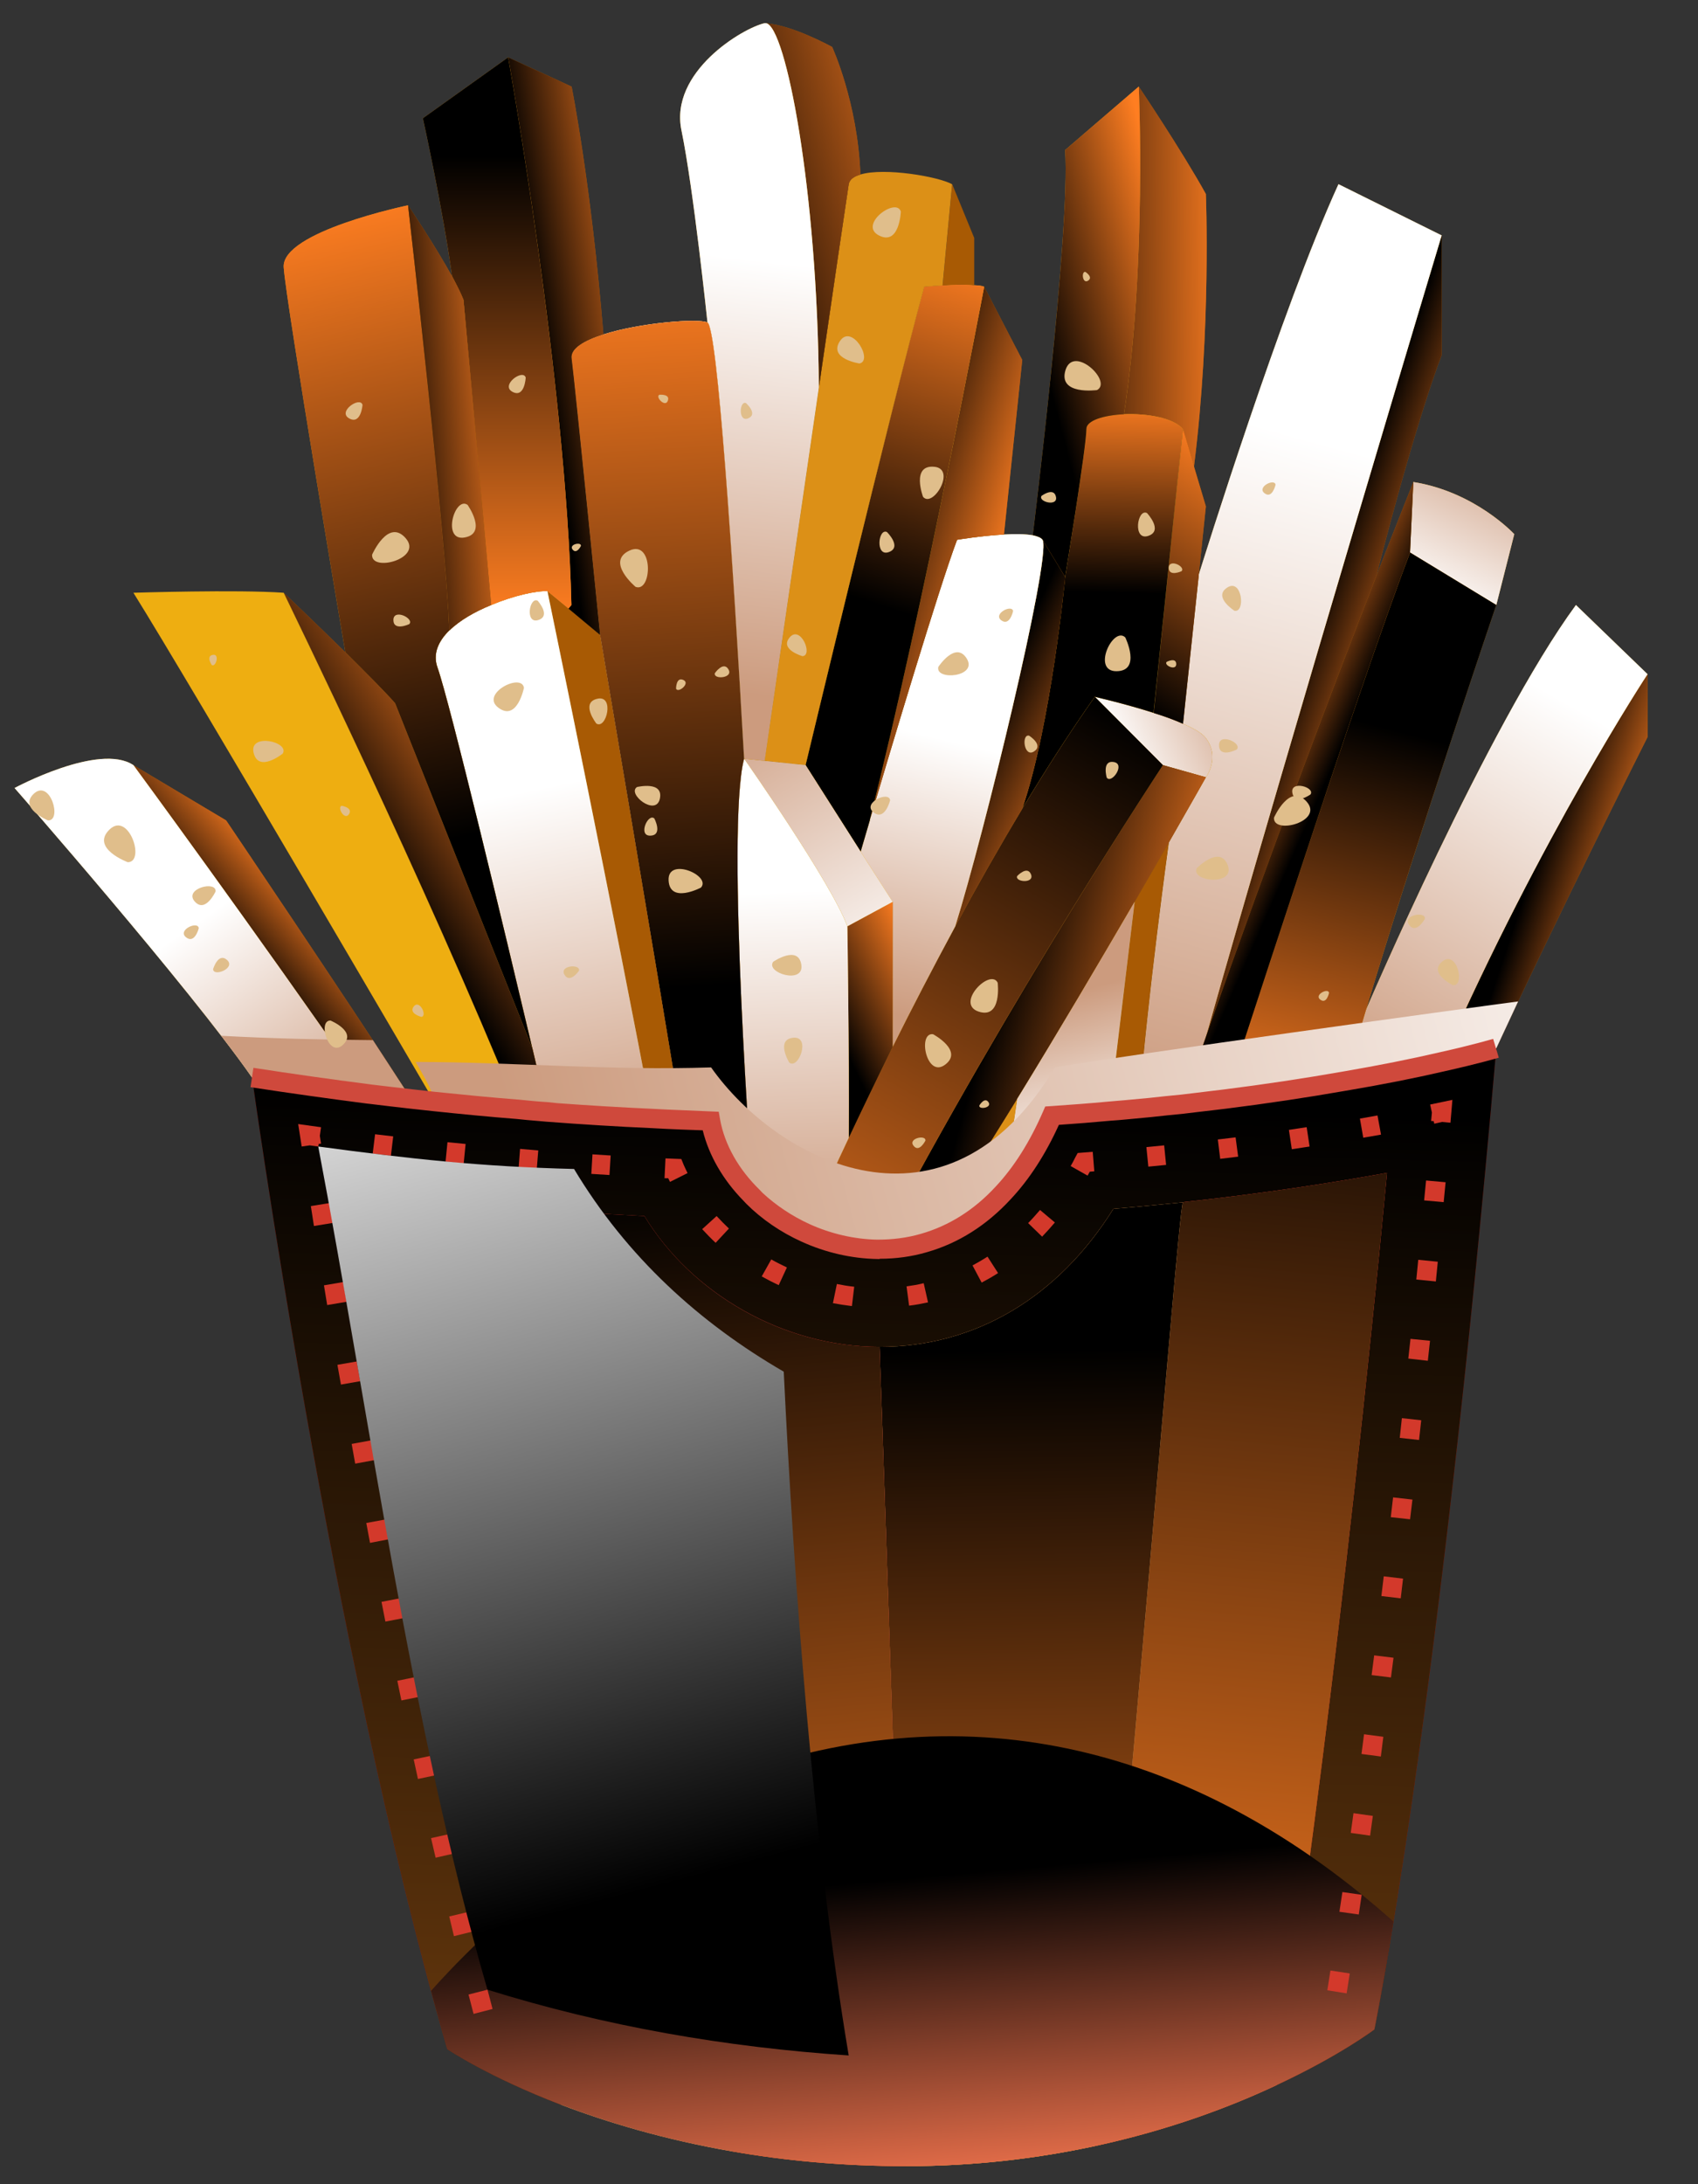 <svg width="28" height="36" viewBox="0 0 28 36" fill="none" xmlns="http://www.w3.org/2000/svg">
<rect x="0" y="0" width="28" height="36" fill="#333333" stroke="none"/>
<path d="M27.168 11.112V12.148C27.168 12.148 25.681 15.096 24.674 17.278C24.674 17.278 24.365 17.371 23.773 17.503C25.42 13.76 27.168 11.112 27.168 11.112Z" fill="#A85A04"/>
<path style="mix-blend-mode:screen" d="M27.168 11.112V12.148C27.168 12.148 25.681 15.096 24.674 17.278C24.674 17.278 24.365 17.371 23.773 17.503C25.42 13.76 27.168 11.112 27.168 11.112Z" fill="url(#paint0_linear_3193_5662)"/>
<path d="M25.987 9.972L27.168 11.112C27.168 11.112 25.421 13.76 23.773 17.503C23.37 17.597 22.836 17.706 22.18 17.819C22.286 17.445 22.402 17.049 22.524 16.647C22.524 16.647 24.539 11.945 25.987 9.972Z" fill="#EEAE11"/>
<path style="mix-blend-mode:multiply" d="M25.987 9.972L27.168 11.112C27.168 11.112 25.421 13.76 23.773 17.503C23.37 17.597 22.836 17.706 22.18 17.819C22.286 17.445 22.402 17.049 22.524 16.647C22.524 16.647 24.539 11.945 25.987 9.972Z" fill="url(#paint1_linear_3193_5662)"/>
<path d="M24.97 8.804L24.674 9.972L23.251 9.107L23.306 7.945C24.326 8.106 24.97 8.804 24.97 8.804Z" fill="#FFBD29"/>
<path style="mix-blend-mode:multiply" d="M24.97 8.804L24.674 9.972L23.251 9.107L23.306 7.945C24.326 8.106 24.97 8.804 24.97 8.804Z" fill="url(#paint2_linear_3193_5662)"/>
<path d="M23.252 9.107L24.674 9.972C24.674 9.972 23.442 13.59 22.524 16.647C22.402 17.049 22.286 17.445 22.18 17.819C21.61 17.918 20.951 18.021 20.204 18.115C20.204 18.115 22.396 11.34 23.252 9.107Z" fill="#DC9017"/>
<path style="mix-blend-mode:screen" d="M23.252 9.107L24.674 9.972C24.674 9.972 23.442 13.59 22.524 16.647C22.402 17.049 22.286 17.445 22.18 17.819C21.61 17.918 20.951 18.021 20.204 18.115C20.204 18.115 22.396 11.34 23.252 9.107Z" fill="url(#paint3_linear_3193_5662)"/>
<path d="M18.295 18.314C18.46 18.302 18.62 18.285 18.778 18.273C19.029 18.247 19.271 18.221 19.506 18.198C19.747 18.169 19.979 18.144 20.204 18.115C20.951 18.021 21.61 17.919 22.18 17.819C22.837 17.706 23.371 17.597 23.773 17.503C24.365 17.371 24.674 17.278 24.674 17.278C23.709 28.381 22.663 33.45 22.663 33.45C22.663 33.45 22.093 33.882 21.05 34.367C21.324 32.829 22.18 26.643 22.872 19.331C21.987 19.492 20.857 19.669 19.506 19.814C19.506 19.814 19.506 19.814 19.506 19.817C19.139 19.853 18.759 19.891 18.36 19.924C17.449 21.381 16.084 22.199 14.504 22.199C12.924 22.199 11.402 21.317 10.626 20.043C10.227 20.023 9.828 20.001 9.426 19.969C8.312 19.895 7.189 19.788 6.069 19.65C6.539 22.63 8.016 30.193 9.258 34.693C8.039 34.226 7.376 33.772 7.376 33.772C5.445 27.094 4.157 17.761 4.157 17.761C4.807 17.86 5.445 17.951 6.069 18.031C6.31 18.06 6.548 18.089 6.783 18.115C6.909 18.128 7.034 18.144 7.16 18.157C7.627 18.205 8.087 18.25 8.537 18.285C8.702 18.302 8.866 18.317 9.027 18.327C9.619 18.375 10.198 18.411 10.761 18.437C10.922 18.446 11.08 18.453 11.238 18.459L11.72 18.479C11.804 18.942 12.058 19.376 12.419 19.724C12.663 19.969 12.959 20.171 13.284 20.319C13.651 20.487 14.057 20.583 14.472 20.59C14.726 20.59 14.987 20.561 15.241 20.487C15.701 20.355 16.149 20.091 16.545 19.663C16.85 19.338 17.124 18.916 17.352 18.388C17.677 18.366 17.99 18.343 18.295 18.314Z" fill="#AE0F00"/>
<path style="mix-blend-mode:screen" d="M18.295 18.314C18.46 18.302 18.62 18.285 18.778 18.273C19.029 18.247 19.271 18.221 19.506 18.198C19.747 18.169 19.979 18.144 20.204 18.115C20.951 18.021 21.61 17.919 22.18 17.819C22.837 17.706 23.371 17.597 23.773 17.503C24.365 17.371 24.674 17.278 24.674 17.278C23.709 28.381 22.663 33.45 22.663 33.45C22.663 33.45 22.093 33.882 21.05 34.367C21.324 32.829 22.18 26.643 22.872 19.331C21.987 19.492 20.857 19.669 19.506 19.814C19.506 19.814 19.506 19.814 19.506 19.817C19.139 19.853 18.759 19.891 18.36 19.924C17.449 21.381 16.084 22.199 14.504 22.199C12.924 22.199 11.402 21.317 10.626 20.043C10.227 20.023 9.828 20.001 9.426 19.969C8.312 19.895 7.189 19.788 6.069 19.65C6.539 22.63 8.016 30.193 9.258 34.693C8.039 34.226 7.376 33.772 7.376 33.772C5.445 27.094 4.157 17.761 4.157 17.761C4.807 17.86 5.445 17.951 6.069 18.031C6.31 18.06 6.548 18.089 6.783 18.115C6.909 18.128 7.034 18.144 7.16 18.157C7.627 18.205 8.087 18.25 8.537 18.285C8.702 18.302 8.866 18.317 9.027 18.327C9.619 18.375 10.198 18.411 10.761 18.437C10.922 18.446 11.08 18.453 11.238 18.459L11.72 18.479C11.804 18.942 12.058 19.376 12.419 19.724C12.663 19.969 12.959 20.171 13.284 20.319C13.651 20.487 14.057 20.583 14.472 20.59C14.726 20.59 14.987 20.561 15.241 20.487C15.701 20.355 16.149 20.091 16.545 19.663C16.85 19.338 17.124 18.916 17.352 18.388C17.677 18.366 17.99 18.343 18.295 18.314Z" fill="url(#paint4_linear_3193_5662)"/>
<path d="M23.773 3.88V5.853C23.773 5.853 23.377 6.828 22.694 9.499C22.044 11.166 20.966 13.999 19.885 17.091C21.349 11.916 23.773 3.88 23.773 3.88Z" fill="#A85A04"/>
<path style="mix-blend-mode:screen" d="M23.773 3.88V5.853C23.773 5.853 23.377 6.828 22.694 9.499C22.044 11.166 20.966 13.999 19.885 17.091C21.349 11.916 23.773 3.88 23.773 3.88Z" fill="url(#paint5_linear_3193_5662)"/>
<path d="M22.074 3.037L23.773 3.88C23.773 3.88 21.35 11.916 19.885 17.091C19.76 17.455 19.631 17.825 19.506 18.195C19.271 18.221 19.029 18.247 18.778 18.273C18.92 16.448 19.274 13.886 19.274 13.886C19.651 13.229 19.885 12.811 19.885 12.811C19.885 12.811 20.127 12.489 19.885 12.167C19.828 12.087 19.686 12.006 19.506 11.929L19.763 9.499C19.763 9.499 19.763 9.496 19.763 9.486C19.844 9.229 21.134 5.087 22.071 3.037H22.074Z" fill="#EEAE11"/>
<path style="mix-blend-mode:multiply" d="M22.074 3.037L23.773 3.88C23.773 3.88 21.35 11.916 19.885 17.091C19.76 17.455 19.631 17.825 19.506 18.195C19.271 18.221 19.029 18.247 18.778 18.273C18.92 16.448 19.274 13.886 19.274 13.886C19.651 13.229 19.885 12.811 19.885 12.811C19.885 12.811 20.127 12.489 19.885 12.167C19.828 12.087 19.686 12.006 19.506 11.929L19.763 9.499C19.763 9.499 19.763 9.496 19.763 9.486C19.844 9.229 21.134 5.087 22.071 3.037H22.074Z" fill="url(#paint6_linear_3193_5662)"/>
<path d="M23.306 7.945L23.251 9.107C22.395 11.34 20.203 18.115 20.203 18.115C19.978 18.144 19.746 18.169 19.505 18.198C19.63 17.825 19.759 17.455 19.885 17.091C20.966 13.998 22.044 11.166 22.694 9.499C23.074 8.524 23.306 7.945 23.306 7.945Z" fill="#A85A04"/>
<path style="mix-blend-mode:screen" d="M23.306 7.945L23.251 9.107C22.395 11.34 20.203 18.115 20.203 18.115C19.978 18.144 19.746 18.169 19.505 18.198C19.63 17.825 19.759 17.455 19.885 17.091C20.966 13.998 22.044 11.166 22.694 9.499C23.074 8.524 23.306 7.945 23.306 7.945Z" fill="url(#paint7_linear_3193_5662)"/>
<path d="M22.872 19.331C22.18 26.643 21.324 32.829 21.05 34.367C20.291 34.725 19.277 35.108 18.054 35.372C18.588 30.776 19.415 20.068 19.505 19.817C19.505 19.814 19.505 19.814 19.505 19.814C20.857 19.669 21.986 19.492 22.872 19.331Z" fill="#D3392B"/>
<path style="mix-blend-mode:screen" d="M22.872 19.331C22.18 26.643 21.324 32.829 21.05 34.367C20.291 34.725 19.277 35.108 18.054 35.372C18.588 30.776 19.415 20.068 19.505 19.817C19.505 19.814 19.505 19.814 19.505 19.814C20.857 19.669 21.986 19.492 22.872 19.331Z" fill="url(#paint8_linear_3193_5662)"/>
<path d="M19.885 12.167C20.126 12.489 19.885 12.811 19.885 12.811L19.177 12.611L18.054 11.485C18.054 11.485 18.546 11.598 19.022 11.749C19.193 11.803 19.36 11.865 19.505 11.929C19.685 12.006 19.827 12.087 19.885 12.167Z" fill="#FFBD29"/>
<path style="mix-blend-mode:multiply" d="M19.885 12.167C20.126 12.489 19.885 12.811 19.885 12.811L19.177 12.611L18.054 11.485C18.054 11.485 18.546 11.598 19.022 11.749C19.193 11.803 19.36 11.865 19.505 11.929C19.685 12.006 19.827 12.087 19.885 12.167Z" fill="url(#paint9_linear_3193_5662)"/>
<path d="M19.885 3.198C19.885 3.198 19.975 5.418 19.689 7.687L19.505 7.069C19.344 6.883 18.907 6.812 18.533 6.828C18.913 4.385 18.778 1.427 18.778 1.427C18.778 1.427 19.483 2.473 19.885 3.198Z" fill="#A85A04"/>
<path style="mix-blend-mode:screen" d="M19.885 3.198C19.885 3.198 19.975 5.418 19.689 7.687L19.505 7.069C19.344 6.883 18.907 6.812 18.533 6.828C18.913 4.385 18.778 1.427 18.778 1.427C18.778 1.427 19.483 2.473 19.885 3.198Z" fill="url(#paint10_linear_3193_5662)"/>
<path d="M19.688 7.687L19.885 8.347L19.766 9.486V9.499L19.508 11.929C19.363 11.865 19.196 11.803 19.025 11.752L19.508 7.069L19.692 7.687H19.688Z" fill="#A85A04"/>
<path style="mix-blend-mode:screen" d="M19.688 7.687L19.885 8.347L19.766 9.486V9.499L19.508 11.929C19.363 11.865 19.196 11.803 19.025 11.752L19.508 7.069L19.692 7.687H19.688Z" fill="url(#paint11_linear_3193_5662)"/>
<path d="M19.177 12.611L19.885 12.811C19.885 12.811 19.65 13.229 19.273 13.886C19.109 14.172 18.919 14.504 18.71 14.864C18.147 15.83 17.452 17.011 16.773 18.115C16.223 19.009 15.688 19.849 15.241 20.483C14.987 20.561 14.726 20.593 14.472 20.59C16.683 16.387 19.177 12.611 19.177 12.611Z" fill="#A85A04"/>
<path style="mix-blend-mode:screen" d="M19.177 12.611L19.885 12.811C19.885 12.811 19.65 13.229 19.273 13.886C19.109 14.172 18.919 14.504 18.71 14.864C18.147 15.83 17.452 17.011 16.773 18.115C16.223 19.009 15.688 19.849 15.241 20.483C14.987 20.561 14.726 20.593 14.472 20.59C16.683 16.387 19.177 12.611 19.177 12.611Z" fill="url(#paint12_linear_3193_5662)"/>
<path d="M18.533 6.828C18.907 6.812 19.344 6.883 19.505 7.069L19.022 11.749C18.546 11.597 18.054 11.485 18.054 11.485C17.648 12.061 17.246 12.685 16.856 13.329C17.329 11.955 17.564 9.512 17.564 9.512C17.564 9.512 17.915 7.359 17.915 7.069C17.915 6.931 18.202 6.844 18.533 6.828Z" fill="#EEAE11"/>
<path style="mix-blend-mode:screen" d="M18.533 6.828C18.907 6.812 19.344 6.883 19.505 7.069L19.022 11.749C18.546 11.597 18.054 11.485 18.054 11.485C17.648 12.061 17.246 12.685 16.856 13.329C17.329 11.955 17.564 9.512 17.564 9.512C17.564 9.512 17.915 7.359 17.915 7.069C17.915 6.931 18.202 6.844 18.533 6.828Z" fill="url(#paint13_linear_3193_5662)"/>
<path d="M18.054 11.485L19.177 12.611C19.177 12.611 16.683 16.387 14.472 20.586C14.057 20.586 13.651 20.487 13.284 20.319C13.284 20.319 13.548 19.701 13.995 18.755C14.201 18.317 14.446 17.809 14.72 17.255C15.028 16.634 15.379 15.958 15.753 15.267C16.1 14.623 16.474 13.966 16.857 13.329C17.246 12.685 17.648 12.061 18.054 11.485Z" fill="#DC9017"/>
<path style="mix-blend-mode:screen" d="M18.054 11.485L19.177 12.611C19.177 12.611 16.683 16.387 14.472 20.586C14.057 20.586 13.651 20.487 13.284 20.319C13.284 20.319 13.548 19.701 13.995 18.755C14.201 18.317 14.446 17.809 14.72 17.255C15.028 16.634 15.379 15.958 15.753 15.267C16.1 14.623 16.474 13.966 16.857 13.329C17.246 12.685 17.648 12.061 18.054 11.485Z" fill="url(#paint14_linear_3193_5662)"/>
<path d="M19.273 13.886C19.273 13.886 18.919 16.448 18.778 18.272C18.62 18.285 18.459 18.301 18.295 18.314L18.71 14.864C18.919 14.504 19.109 14.172 19.273 13.886Z" fill="#A85A04"/>
<path d="M19.505 19.817C19.415 20.068 18.588 30.776 18.054 35.372C17.13 35.571 16.087 35.703 14.938 35.703C14.777 29.936 14.504 22.199 14.504 22.199C16.084 22.199 17.449 21.381 18.36 19.924C18.759 19.891 19.138 19.853 19.505 19.817Z" fill="#FFC55F"/>
<path style="mix-blend-mode:screen" d="M19.505 19.817C19.415 20.068 18.588 30.776 18.054 35.372C17.13 35.571 16.087 35.703 14.938 35.703C14.777 29.936 14.504 22.199 14.504 22.199C16.084 22.199 17.449 21.381 18.36 19.924C18.759 19.891 19.138 19.853 19.505 19.817Z" fill="url(#paint15_linear_3193_5662)"/>
<path d="M18.778 1.427C18.778 1.427 18.913 4.385 18.533 6.828C18.202 6.844 17.915 6.931 17.915 7.069C17.915 7.359 17.564 9.512 17.564 9.512L17.198 8.91L17.191 8.897C17.165 8.862 17.108 8.839 17.03 8.823C17.03 8.823 17.655 3.799 17.564 2.473C17.564 2.473 18.356 1.788 18.778 1.427Z" fill="#DC9017"/>
<path style="mix-blend-mode:screen" d="M18.778 1.427C18.778 1.427 18.913 4.385 18.533 6.828C18.202 6.844 17.915 6.931 17.915 7.069C17.915 7.359 17.564 9.512 17.564 9.512L17.198 8.91L17.191 8.897C17.165 8.862 17.108 8.839 17.03 8.823C17.03 8.823 17.655 3.799 17.564 2.473C17.564 2.473 18.356 1.788 18.778 1.427Z" fill="url(#paint16_linear_3193_5662)"/>
<path d="M18.71 14.864L18.295 18.314C17.989 18.343 17.677 18.366 17.352 18.389C17.123 18.916 16.85 19.338 16.544 19.663L16.772 18.115C17.451 17.011 18.147 15.83 18.71 14.864Z" fill="#EEAE11"/>
<path style="mix-blend-mode:multiply" d="M18.71 14.864L18.295 18.314C17.989 18.343 17.677 18.366 17.352 18.389C17.123 18.916 16.85 19.338 16.544 19.663L16.772 18.115C17.451 17.011 18.147 15.83 18.71 14.864Z" fill="url(#paint17_linear_3193_5662)"/>
<path d="M17.198 8.91L17.565 9.512C17.565 9.512 17.33 11.955 16.857 13.329C16.474 13.966 16.101 14.623 15.753 15.267C16.236 13.725 17.317 9.261 17.198 8.91Z" fill="#A85A04"/>
<path style="mix-blend-mode:screen" d="M17.198 8.91L17.565 9.512C17.565 9.512 17.33 11.955 16.857 13.329C16.474 13.966 16.101 14.623 15.753 15.267C16.236 13.725 17.317 9.261 17.198 8.91Z" fill="url(#paint18_linear_3193_5662)"/>
<path d="M16.554 8.81C16.734 8.798 16.908 8.801 17.03 8.823C17.107 8.839 17.165 8.862 17.191 8.897L17.197 8.91C17.316 9.261 16.235 13.725 15.752 15.267C15.379 15.958 15.028 16.634 14.719 17.255V14.864L14.191 14.037C14.191 14.037 14.249 13.841 14.343 13.522C14.343 13.516 14.346 13.509 14.346 13.503C14.684 12.364 15.469 9.731 15.781 8.897C15.781 8.897 16.177 8.83 16.554 8.81Z" fill="#EEAE11"/>
<path style="mix-blend-mode:multiply" d="M16.554 8.81C16.734 8.798 16.908 8.801 17.03 8.823C17.107 8.839 17.165 8.862 17.191 8.897L17.197 8.91C17.316 9.261 16.235 13.725 15.752 15.267C15.379 15.958 15.028 16.634 14.719 17.255V14.864L14.191 14.037C14.191 14.037 14.249 13.841 14.343 13.522C14.343 13.516 14.346 13.509 14.346 13.503C14.684 12.364 15.469 9.731 15.781 8.897C15.781 8.897 16.177 8.83 16.554 8.81Z" fill="url(#paint19_linear_3193_5662)"/>
<path d="M16.229 4.726L16.857 5.933L16.555 8.81C16.178 8.83 15.782 8.897 15.782 8.897C15.47 9.731 14.685 12.364 14.347 13.503C15.241 9.95 16.229 4.726 16.229 4.726Z" fill="#A85A04"/>
<path style="mix-blend-mode:screen" d="M16.229 4.726L16.857 5.933L16.555 8.81C16.178 8.83 15.782 8.897 15.782 8.897C15.47 9.731 14.685 12.364 14.347 13.503C15.241 9.95 16.229 4.726 16.229 4.726Z" fill="url(#paint20_linear_3193_5662)"/>
<path d="M16.773 18.115L16.545 19.663C16.149 20.091 15.701 20.355 15.241 20.487C15.689 19.849 16.223 19.009 16.773 18.115Z" fill="#DC9017"/>
<path d="M15.543 4.704C15.711 4.691 15.914 4.684 16.065 4.701C16.136 4.704 16.194 4.71 16.229 4.726C16.229 4.726 15.241 9.95 14.346 13.503C14.346 13.509 14.343 13.516 14.343 13.522C14.25 13.841 14.192 14.037 14.192 14.037L13.284 12.611C13.284 12.611 14.7 6.696 15.241 4.726C15.241 4.726 15.373 4.713 15.543 4.704Z" fill="#EEAE11"/>
<path style="mix-blend-mode:screen" d="M15.543 4.704C15.711 4.691 15.914 4.684 16.065 4.701C16.136 4.704 16.194 4.71 16.229 4.726C16.229 4.726 15.241 9.95 14.346 13.503C14.346 13.509 14.343 13.516 14.343 13.522C14.25 13.841 14.192 14.037 14.192 14.037L13.284 12.611C13.284 12.611 14.7 6.696 15.241 4.726C15.241 4.726 15.373 4.713 15.543 4.704Z" fill="url(#paint21_linear_3193_5662)"/>
<path d="M16.065 3.922V4.701C15.914 4.685 15.711 4.691 15.544 4.704L15.702 3.037L16.065 3.922Z" fill="#A85A04"/>
<path d="M14.189 2.876C14.588 2.757 15.476 2.911 15.701 3.037L15.543 4.704C15.373 4.713 15.241 4.726 15.241 4.726C14.7 6.696 13.284 12.611 13.284 12.611L12.608 12.54C12.608 12.54 13.101 9.145 13.503 6.39C13.735 4.794 13.938 3.416 13.995 3.037C14.008 2.959 14.079 2.908 14.189 2.876Z" fill="#DC9017"/>
<path d="M14.719 14.864V17.256C14.446 17.809 14.201 18.318 13.995 18.755C14.005 17.323 13.973 15.267 13.973 15.267L14.719 14.864Z" fill="#A85A04"/>
<path style="mix-blend-mode:screen" d="M14.719 14.864V17.256C14.446 17.809 14.201 18.318 13.995 18.755C14.005 17.323 13.973 15.267 13.973 15.267L14.719 14.864Z" fill="url(#paint22_linear_3193_5662)"/>
<path d="M14.192 14.037L14.72 14.864L13.973 15.267C13.706 14.546 12.271 12.505 12.271 12.505L12.608 12.541L13.284 12.611L14.192 14.037Z" fill="#FFBD29"/>
<path style="mix-blend-mode:multiply" d="M14.192 14.037L14.72 14.864L13.973 15.267C13.706 14.546 12.271 12.505 12.271 12.505L12.608 12.541L13.284 12.611L14.192 14.037Z" fill="url(#paint23_linear_3193_5662)"/>
<path d="M14.504 22.199C14.504 22.199 14.778 29.936 14.939 35.703C13.89 35.703 12.937 35.61 12.087 35.462C11.148 30.647 9.426 19.972 9.426 19.972C9.828 20.001 10.227 20.023 10.626 20.043C11.402 21.317 12.902 22.199 14.504 22.199Z" fill="#D3392B"/>
<path style="mix-blend-mode:screen" d="M14.504 22.199C14.504 22.199 14.778 29.936 14.939 35.703C13.89 35.703 12.937 35.61 12.087 35.462C11.148 30.647 9.426 19.972 9.426 19.972C9.828 20.001 10.227 20.023 10.626 20.043C11.402 21.317 12.902 22.199 14.504 22.199Z" fill="url(#paint24_linear_3193_5662)"/>
<path d="M14.188 2.876C14.079 2.908 14.008 2.959 13.995 3.037C13.938 3.416 13.735 4.794 13.503 6.387C13.48 3.146 12.959 0.433 12.631 0.385C13.072 0.414 13.722 0.774 13.722 0.774C13.722 0.774 14.143 1.685 14.188 2.876Z" fill="#A85A04"/>
<path style="mix-blend-mode:screen" d="M14.188 2.876C14.079 2.908 14.008 2.959 13.995 3.037C13.938 3.416 13.735 4.794 13.503 6.387C13.48 3.146 12.959 0.433 12.631 0.385C13.072 0.414 13.722 0.774 13.722 0.774C13.722 0.774 14.143 1.685 14.188 2.876Z" fill="url(#paint25_linear_3193_5662)"/>
<path d="M13.973 15.267C13.973 15.267 14.005 17.323 13.995 18.755C13.548 19.701 13.284 20.316 13.284 20.316C12.959 20.171 12.663 19.968 12.418 19.727C12.402 19.534 11.965 13.67 12.27 12.505C12.27 12.505 13.706 14.546 13.973 15.267Z" fill="#EEAE11"/>
<path style="mix-blend-mode:multiply" d="M13.973 15.267C13.973 15.267 14.005 17.323 13.995 18.755C13.548 19.701 13.284 20.316 13.284 20.316C12.959 20.171 12.663 19.968 12.418 19.727C12.402 19.534 11.965 13.67 12.27 12.505C12.27 12.505 13.706 14.546 13.973 15.267Z" fill="url(#paint26_linear_3193_5662)"/>
<path d="M13.503 6.387C13.101 9.145 12.609 12.541 12.609 12.541L12.271 12.505C12.084 9.206 11.83 5.399 11.666 5.315C11.666 5.315 11.437 3.117 11.238 2.152C11.035 1.186 12.248 0.462 12.609 0.382C12.615 0.382 12.625 0.382 12.631 0.382C12.959 0.43 13.481 3.143 13.503 6.384V6.387Z" fill="#EEAE11"/>
<path style="mix-blend-mode:multiply" d="M13.503 6.387C13.101 9.145 12.609 12.541 12.609 12.541L12.271 12.505C12.084 9.206 11.83 5.399 11.666 5.315C11.666 5.315 11.437 3.117 11.238 2.152C11.035 1.186 12.248 0.462 12.609 0.382C12.615 0.382 12.625 0.382 12.631 0.382C12.959 0.43 13.481 3.143 13.503 6.384V6.387Z" fill="url(#paint27_linear_3193_5662)"/>
<path d="M12.27 12.505C11.965 13.67 12.402 19.534 12.418 19.724C12.058 19.376 11.804 18.942 11.72 18.479L11.237 18.459C10.787 15.698 9.895 10.465 9.895 10.465C9.895 10.465 9.487 6.39 9.425 5.908C9.403 5.743 9.631 5.612 9.95 5.512C10.568 5.315 11.524 5.245 11.665 5.315C11.829 5.399 12.084 9.206 12.27 12.505Z" fill="#DC9017"/>
<path style="mix-blend-mode:multiply" d="M12.27 12.505C11.965 13.67 12.402 19.534 12.418 19.724C12.058 19.376 11.804 18.942 11.72 18.479L11.237 18.459C10.787 15.698 9.895 10.465 9.895 10.465C9.895 10.465 9.487 6.39 9.425 5.908C9.403 5.743 9.631 5.612 9.95 5.512C10.568 5.315 11.524 5.245 11.665 5.315C11.829 5.399 12.084 9.206 12.27 12.505Z" fill="url(#paint28_linear_3193_5662)"/>
<path style="mix-blend-mode:screen" d="M12.27 12.505C11.965 13.67 12.402 19.534 12.418 19.724C12.058 19.376 11.804 18.942 11.72 18.479L11.237 18.459C10.787 15.698 9.895 10.465 9.895 10.465C9.895 10.465 9.487 6.39 9.425 5.908C9.403 5.743 9.631 5.612 9.95 5.512C10.568 5.315 11.524 5.245 11.665 5.315C11.829 5.399 12.084 9.206 12.27 12.505Z" fill="url(#paint29_linear_3193_5662)"/>
<path d="M11.237 18.459C11.08 18.453 10.922 18.446 10.761 18.436C10.175 15.308 9.026 9.744 9.026 9.744L9.374 10.03L9.895 10.465C9.895 10.465 10.787 15.698 11.237 18.459Z" fill="#A85A04"/>
<path d="M9.425 19.972C9.425 19.972 11.147 30.647 12.087 35.462C10.951 35.265 10.001 34.976 9.258 34.693C8.015 30.193 6.538 22.63 6.068 19.65C7.188 19.788 8.312 19.895 9.425 19.969V19.972Z" fill="#FFC55F"/>
<path style="mix-blend-mode:screen" d="M12.37 29.167C10.43 29.872 8.589 31.159 7.108 32.813C7.195 33.138 7.285 33.46 7.376 33.772C7.376 33.772 8.039 34.226 9.258 34.693C10.002 34.976 10.951 35.266 12.087 35.462C12.937 35.61 13.889 35.703 14.939 35.703C16.088 35.703 17.13 35.571 18.054 35.372C19.277 35.108 20.291 34.725 21.05 34.368C22.093 33.882 22.663 33.45 22.663 33.45C22.663 33.45 22.782 32.868 22.978 31.671C20.082 29.096 16.458 27.805 12.37 29.167Z" fill="url(#paint30_linear_3193_5662)"/>
<path d="M9.95 5.509C9.632 5.612 9.403 5.743 9.426 5.908C9.487 6.39 9.896 10.465 9.896 10.465L9.374 10.03L9.423 9.972C9.339 6.284 8.38 0.945 8.38 0.945L9.426 1.428C9.426 1.428 9.748 3.034 9.95 5.509Z" fill="#A85A04"/>
<path style="mix-blend-mode:screen" d="M9.95 5.509C9.632 5.612 9.403 5.743 9.426 5.908C9.487 6.39 9.896 10.465 9.896 10.465L9.374 10.03L9.423 9.972C9.339 6.284 8.38 0.945 8.38 0.945L9.426 1.428C9.426 1.428 9.748 3.034 9.95 5.509Z" fill="url(#paint31_linear_3193_5662)"/>
<path d="M9.027 9.744C9.027 9.744 10.176 15.308 10.761 18.437C10.198 18.411 9.619 18.375 9.027 18.331C9.017 18.285 8.92 17.88 8.779 17.278C8.331 15.389 7.414 11.562 7.215 11.002C7.134 10.777 7.228 10.571 7.408 10.394C7.582 10.223 7.836 10.079 8.1 9.972C8.467 9.818 8.846 9.734 9.027 9.744Z" fill="#EEAE11"/>
<path style="mix-blend-mode:multiply" d="M9.027 9.744C9.027 9.744 10.176 15.308 10.761 18.437C10.198 18.411 9.619 18.375 9.027 18.331C9.017 18.285 8.92 17.88 8.779 17.278C8.331 15.389 7.414 11.562 7.215 11.002C7.134 10.777 7.228 10.571 7.408 10.394C7.582 10.223 7.836 10.079 8.1 9.972C8.467 9.818 8.846 9.734 9.027 9.744Z" fill="url(#paint32_linear_3193_5662)"/>
<path d="M9.422 9.972L9.374 10.03L9.026 9.744C8.846 9.734 8.466 9.818 8.099 9.972L7.642 4.942C7.603 4.842 7.536 4.707 7.455 4.556C7.294 3.397 6.973 1.949 6.973 1.949L8.379 0.945C8.379 0.945 9.338 6.284 9.422 9.972Z" fill="#DC9017"/>
<path style="mix-blend-mode:screen" d="M9.422 9.972L9.374 10.03L9.026 9.744C8.846 9.734 8.466 9.818 8.099 9.972L7.642 4.942C7.603 4.842 7.536 4.707 7.455 4.556C7.294 3.397 6.973 1.949 6.973 1.949L8.379 0.945C8.379 0.945 9.338 6.284 9.422 9.972Z" fill="url(#paint33_linear_3193_5662)"/>
<path d="M9.026 18.327C8.866 18.318 8.701 18.302 8.537 18.286C7.005 14.52 4.749 9.918 4.682 9.773C4.733 9.821 5.222 10.288 5.695 10.751C6.033 11.086 6.365 11.418 6.516 11.591L8.779 17.278C8.92 17.88 9.017 18.286 9.026 18.327Z" fill="#A85A04"/>
<path style="mix-blend-mode:screen" d="M9.026 18.327C8.866 18.318 8.701 18.302 8.537 18.286C7.005 14.52 4.749 9.918 4.682 9.773C4.733 9.821 5.222 10.288 5.695 10.751C6.033 11.086 6.365 11.418 6.516 11.591L8.779 17.278C8.92 17.88 9.017 18.286 9.026 18.327Z" fill="url(#paint34_linear_3193_5662)"/>
<path d="M8.778 17.278L6.516 11.591C6.365 11.417 6.033 11.086 5.695 10.751C5.695 10.751 4.717 4.994 4.678 4.405C4.64 3.816 6.728 3.384 6.728 3.384C6.728 3.384 7.366 8.939 7.407 10.391C7.227 10.571 7.134 10.777 7.214 11.002C7.414 11.562 8.331 15.389 8.778 17.278Z" fill="#DC9017"/>
<path style="mix-blend-mode:screen" d="M8.778 17.278L6.516 11.591C6.365 11.417 6.033 11.086 5.695 10.751C5.695 10.751 4.717 4.994 4.678 4.405C4.64 3.816 6.728 3.384 6.728 3.384C6.728 3.384 7.366 8.939 7.407 10.391C7.227 10.571 7.134 10.777 7.214 11.002C7.414 11.562 8.331 15.389 8.778 17.278Z" fill="url(#paint35_linear_3193_5662)"/>
<path d="M8.537 18.285C8.087 18.25 7.626 18.205 7.16 18.157C7.16 18.157 3.137 11.269 2.2 9.77C2.2 9.77 3.912 9.715 4.678 9.77C4.746 9.918 7.002 14.52 8.534 18.285H8.537Z" fill="#EEAE11"/>
<path d="M7.643 4.942L8.1 9.972C7.836 10.079 7.581 10.223 7.408 10.394C7.366 8.939 6.729 3.384 6.729 3.384C6.729 3.384 7.176 4.051 7.456 4.556C7.536 4.707 7.604 4.842 7.643 4.942Z" fill="#A85A04"/>
<path style="mix-blend-mode:screen" d="M7.643 4.942L8.1 9.972C7.836 10.079 7.581 10.223 7.408 10.394C7.366 8.939 6.729 3.384 6.729 3.384C6.729 3.384 7.176 4.051 7.456 4.556C7.536 4.707 7.604 4.842 7.643 4.942Z" fill="url(#paint36_linear_3193_5662)"/>
<path d="M6.783 18.115C6.548 18.089 6.31 18.06 6.069 18.031C4.173 15.292 2.2 12.611 2.2 12.611L3.729 13.522C3.729 13.522 5.66 16.38 6.783 18.115Z" fill="#A85A04"/>
<path style="mix-blend-mode:screen" d="M6.783 18.115C6.548 18.089 6.31 18.06 6.069 18.031C4.173 15.292 2.2 12.611 2.2 12.611L3.729 13.522C3.729 13.522 5.66 16.38 6.783 18.115Z" fill="url(#paint37_linear_3193_5662)"/>
<path d="M6.069 18.028C5.444 17.951 4.807 17.86 4.157 17.761C3.124 16.277 0.24 12.988 0.24 12.988C0.24 12.988 1.637 12.235 2.2 12.611C2.2 12.611 4.173 15.292 6.069 18.028Z" fill="#EEAE11"/>
<path style="mix-blend-mode:multiply" d="M6.069 18.028C5.444 17.951 4.807 17.86 4.157 17.761C3.124 16.277 0.24 12.988 0.24 12.988C0.24 12.988 1.637 12.235 2.2 12.611C2.2 12.611 4.173 15.292 6.069 18.028Z" fill="url(#paint38_linear_3193_5662)"/>
<g style="mix-blend-mode:multiply">
<path d="M17.397 17.593C15.601 20.59 12.827 19.154 11.726 17.593C10.056 17.648 8.534 17.507 6.854 17.503C7.301 18.266 7.014 17.909 7.159 18.157C7.626 18.205 8.086 18.25 8.537 18.285C8.701 18.302 8.865 18.318 9.026 18.327C9.618 18.375 10.197 18.411 10.761 18.437C10.921 18.446 11.079 18.453 11.237 18.459L11.72 18.479C11.803 18.942 12.058 19.376 12.418 19.724C12.663 19.969 12.959 20.171 13.284 20.319C13.651 20.487 14.056 20.583 14.471 20.59C14.726 20.59 14.986 20.561 15.241 20.487C15.701 20.355 16.148 20.091 16.544 19.663C16.85 19.338 17.123 18.916 17.352 18.388C17.677 18.366 17.989 18.343 18.295 18.314C18.459 18.302 18.62 18.285 18.777 18.273C19.029 18.247 19.27 18.221 19.505 18.198C19.746 18.17 19.978 18.144 20.203 18.115C20.95 18.021 21.61 17.919 22.179 17.819C22.836 17.706 23.37 17.597 23.772 17.503C24.365 17.371 24.674 17.278 24.674 17.278L25.034 16.506C24.172 16.618 18.591 17.387 17.397 17.593Z" fill="url(#paint39_linear_3193_5662)"/>
<path d="M3.648 17.072C3.845 17.326 4.019 17.561 4.157 17.761C4.807 17.86 5.444 17.951 6.069 18.031C6.31 18.06 6.548 18.089 6.783 18.115C6.59 17.819 6.374 17.487 6.149 17.143C5.312 17.136 4.479 17.117 3.648 17.072Z" fill="url(#paint40_linear_3193_5662)"/>
</g>
<g style="mix-blend-mode:multiply">
<path d="M19.734 14.31C19.634 14.536 20.374 14.607 20.246 14.262C20.117 13.918 19.734 14.31 19.734 14.31Z" fill="#E0BE8B"/>
<path d="M21.61 13.094C21.691 12.975 21.273 12.856 21.311 13.068C21.35 13.28 21.61 13.094 21.61 13.094Z" fill="#E0BE8B"/>
<path d="M23.959 16.238C24.165 16.258 24.027 15.652 23.785 15.846C23.544 16.039 23.959 16.238 23.959 16.238Z" fill="#E0BE8B"/>
<path d="M23.496 15.144C23.515 15.012 23.116 15.083 23.235 15.244C23.354 15.405 23.496 15.144 23.496 15.144Z" fill="#E0BE8B"/>
<path d="M21.916 16.364C21.903 16.277 21.665 16.396 21.771 16.476C21.878 16.557 21.916 16.364 21.916 16.364Z" fill="#E0BE8B"/>
<path d="M21.008 13.477C20.989 13.763 21.832 13.541 21.549 13.216C21.266 12.891 21.008 13.477 21.008 13.477Z" fill="#E0BE8B"/>
<path d="M20.393 12.354C20.493 12.248 20.094 12.067 20.101 12.286C20.107 12.502 20.393 12.354 20.393 12.354Z" fill="#E0BE8B"/>
<path d="M19.238 10.909C19.187 10.967 19.399 11.063 19.396 10.944C19.393 10.828 19.238 10.909 19.238 10.909Z" fill="#E0BE8B"/>
<path d="M18.25 12.817C18.33 12.927 18.565 12.592 18.366 12.56C18.166 12.527 18.25 12.817 18.25 12.817Z" fill="#E0BE8B"/>
<path d="M16.452 16.197C16.329 15.952 15.747 16.541 16.136 16.673C16.526 16.802 16.452 16.197 16.452 16.197Z" fill="#E0BE8B"/>
<path d="M16.773 14.439C16.731 14.539 17.06 14.568 17.002 14.413C16.941 14.259 16.773 14.439 16.773 14.439Z" fill="#E0BE8B"/>
<path d="M16.149 18.221C16.136 18.295 16.365 18.259 16.3 18.166C16.236 18.073 16.149 18.221 16.149 18.221Z" fill="#E0BE8B"/>
<path d="M15.26 18.8C15.273 18.697 14.967 18.762 15.064 18.884C15.157 19.006 15.26 18.8 15.26 18.8Z" fill="#E0BE8B"/>
<path d="M15.386 17.046C15.128 17.011 15.276 17.78 15.585 17.548C15.894 17.317 15.386 17.046 15.386 17.046Z" fill="#E0BE8B"/>
<path d="M11.559 14.629C11.736 14.433 11.005 14.117 11.025 14.51C11.044 14.903 11.559 14.629 11.559 14.629Z" fill="#E0BE8B"/>
<path d="M10.79 13.49C10.687 13.396 10.513 13.783 10.726 13.773C10.935 13.766 10.79 13.49 10.79 13.49Z" fill="#E0BE8B"/>
<path d="M9.834 11.926C10.002 12.029 10.137 11.45 9.85 11.517C9.564 11.581 9.834 11.926 9.834 11.926Z" fill="#E0BE8B"/>
<path d="M9.548 16C9.577 15.884 9.22 15.91 9.307 16.064C9.397 16.219 9.548 16 9.548 16Z" fill="#E0BE8B"/>
<path d="M8.64 11.337C8.602 11.082 7.91 11.437 8.219 11.665C8.528 11.897 8.64 11.337 8.64 11.337Z" fill="#E0BE8B"/>
<path d="M6.948 16.76C7.051 16.75 6.922 16.47 6.825 16.586C6.729 16.705 6.948 16.76 6.948 16.76Z" fill="#E0BE8B"/>
<path d="M5.451 16.821C5.235 16.811 5.412 17.442 5.653 17.223C5.895 17.004 5.451 16.821 5.451 16.821Z" fill="#E0BE8B"/>
<path d="M13.014 17.513C13.168 17.638 13.377 17.075 13.081 17.104C12.785 17.133 13.014 17.513 13.014 17.513Z" fill="#E0BE8B"/>
<path d="M4.662 12.421C4.781 12.225 4.102 12.074 4.182 12.408C4.263 12.743 4.662 12.421 4.662 12.421Z" fill="#E0BE8B"/>
<path d="M3.555 14.693C3.571 14.51 3.034 14.645 3.207 14.854C3.385 15.063 3.555 14.693 3.555 14.693Z" fill="#E0BE8B"/>
<path d="M3.514 15.974C3.52 16.106 3.893 15.958 3.745 15.823C3.597 15.691 3.514 15.974 3.514 15.974Z" fill="#E0BE8B"/>
<path d="M3.278 15.299C3.265 15.173 2.921 15.328 3.066 15.447C3.211 15.566 3.278 15.299 3.278 15.299Z" fill="#E0BE8B"/>
<path d="M0.791 13.522C1.029 13.532 0.829 12.84 0.562 13.078C0.298 13.319 0.791 13.522 0.791 13.522Z" fill="#E0BE8B"/>
<path d="M2.107 14.211C2.403 14.211 2.123 13.364 1.805 13.673C1.489 13.982 2.107 14.211 2.107 14.211Z" fill="#E0BE8B"/>
<path d="M5.637 13.281C5.551 13.297 5.679 13.528 5.753 13.422C5.827 13.313 5.637 13.281 5.637 13.281Z" fill="#E0BE8B"/>
<path d="M3.491 10.96C3.556 11.008 3.63 10.773 3.511 10.793C3.392 10.812 3.491 10.96 3.491 10.96Z" fill="#E0BE8B"/>
<path d="M5.978 6.673C5.94 6.528 5.56 6.783 5.756 6.895C5.953 7.008 5.978 6.673 5.978 6.673Z" fill="#E0BE8B"/>
<path d="M6.136 9.142C6.117 9.438 6.982 9.206 6.69 8.871C6.4 8.537 6.136 9.142 6.136 9.142Z" fill="#E0BE8B"/>
<path d="M6.748 10.287C6.838 10.197 6.491 10.024 6.487 10.217C6.487 10.41 6.748 10.287 6.748 10.287Z" fill="#E0BE8B"/>
<path d="M7.71 8.321C7.497 8.173 7.282 8.926 7.661 8.859C8.044 8.791 7.71 8.321 7.71 8.321Z" fill="#E0BE8B"/>
<path d="M8.866 9.901C8.73 9.831 8.653 10.288 8.875 10.22C9.094 10.152 8.866 9.901 8.866 9.901Z" fill="#E0BE8B"/>
<path d="M10.504 12.972C10.334 13.084 10.816 13.464 10.881 13.165C10.945 12.865 10.504 12.972 10.504 12.972Z" fill="#E0BE8B"/>
<path d="M11.148 11.35C11.18 11.433 11.389 11.263 11.27 11.208C11.148 11.15 11.148 11.35 11.148 11.35Z" fill="#E0BE8B"/>
<path d="M10.874 6.506C10.8 6.541 10.97 6.721 11.012 6.606C11.057 6.49 10.874 6.506 10.874 6.506Z" fill="#E0BE8B"/>
<path d="M12.75 15.852C12.618 16.035 13.265 16.232 13.214 15.9C13.162 15.569 12.75 15.852 12.75 15.852Z" fill="#E0BE8B"/>
<path d="M14.678 13.191C14.662 13.03 14.214 13.232 14.401 13.387C14.591 13.541 14.678 13.191 14.678 13.191Z" fill="#E0BE8B"/>
<path d="M14.173 5.991C14.405 5.943 14.047 5.328 13.851 5.621C13.655 5.914 14.173 5.991 14.173 5.991Z" fill="#E0BE8B"/>
<path d="M15.221 8.189C15.386 8.382 15.778 7.722 15.402 7.693C15.022 7.661 15.221 8.189 15.221 8.189Z" fill="#E0BE8B"/>
<path d="M16.969 12.125C16.84 12.096 16.885 12.492 17.05 12.386C17.217 12.28 16.969 12.125 16.969 12.125Z" fill="#E0BE8B"/>
<path d="M17.175 8.173C17.111 8.27 17.449 8.357 17.413 8.189C17.378 8.022 17.175 8.173 17.175 8.173Z" fill="#E0BE8B"/>
<path d="M17.899 4.482C17.828 4.466 17.848 4.684 17.941 4.627C18.034 4.569 17.899 4.482 17.899 4.482Z" fill="#E0BE8B"/>
<path d="M18.09 6.429C18.35 6.29 17.707 5.676 17.571 6.097C17.439 6.519 18.09 6.429 18.09 6.429Z" fill="#E0BE8B"/>
<path d="M20.355 10.066C20.542 10.107 20.484 9.528 20.239 9.683C19.995 9.837 20.355 10.066 20.355 10.066Z" fill="#E0BE8B"/>
<path d="M21.034 7.99C21.021 7.88 20.722 8.025 20.85 8.128C20.979 8.231 21.034 7.99 21.034 7.99Z" fill="#E0BE8B"/>
<path d="M19.483 9.415C19.557 9.341 19.277 9.2 19.273 9.357C19.273 9.512 19.483 9.415 19.483 9.415Z" fill="#E0BE8B"/>
<path d="M18.914 8.456C18.753 8.376 18.675 8.917 18.933 8.833C19.19 8.749 18.914 8.456 18.914 8.456Z" fill="#E0BE8B"/>
<path d="M18.556 10.506C18.356 10.313 17.996 11.066 18.411 11.063C18.826 11.06 18.556 10.506 18.556 10.506Z" fill="#E0BE8B"/>
<path d="M16.706 10.072C16.69 9.956 16.371 10.114 16.509 10.223C16.651 10.329 16.706 10.072 16.706 10.072Z" fill="#E0BE8B"/>
<path d="M15.473 10.992C15.418 11.221 16.126 11.16 15.943 10.857C15.759 10.555 15.473 10.992 15.473 10.992Z" fill="#E0BE8B"/>
<path d="M14.626 8.769C14.482 8.701 14.43 9.18 14.655 9.1C14.881 9.02 14.626 8.769 14.626 8.769Z" fill="#E0BE8B"/>
<path d="M14.855 3.487C14.778 3.243 14.15 3.703 14.492 3.88C14.833 4.057 14.855 3.487 14.855 3.487Z" fill="#E0BE8B"/>
<path d="M13.233 10.815C13.413 10.803 13.201 10.3 13.024 10.503C12.847 10.706 13.233 10.815 13.233 10.815Z" fill="#E0BE8B"/>
<path d="M12.302 6.644C12.19 6.599 12.17 6.966 12.338 6.895C12.505 6.825 12.302 6.644 12.302 6.644Z" fill="#E0BE8B"/>
<path d="M11.788 11.095C11.759 11.205 12.097 11.179 12.013 11.034C11.93 10.889 11.788 11.095 11.788 11.095Z" fill="#E0BE8B"/>
<path d="M10.481 9.673C10.755 9.772 10.78 8.891 10.381 9.074C9.982 9.258 10.481 9.673 10.481 9.673Z" fill="#E0BE8B"/>
<path d="M9.58 8.997C9.587 8.926 9.374 8.971 9.442 9.058C9.51 9.142 9.58 8.997 9.58 8.997Z" fill="#E0BE8B"/>
<path d="M8.669 6.223C8.624 6.075 8.247 6.348 8.45 6.458C8.653 6.567 8.669 6.223 8.669 6.223Z" fill="#E0BE8B"/>
</g>
<path d="M7.81 33.196L7.726 32.874L8.039 32.794L8.122 33.112L7.81 33.193V33.196ZM7.485 31.909L7.408 31.587L7.72 31.513L7.797 31.835L7.485 31.912V31.909ZM7.183 30.618L7.108 30.296L7.424 30.226L7.498 30.547L7.186 30.618H7.183ZM6.893 29.325L6.822 28.999L7.137 28.932L7.208 29.254L6.893 29.321V29.325ZM6.619 28.027L6.552 27.703L6.867 27.638L6.935 27.963L6.619 28.027ZM6.355 26.727L6.291 26.402L6.606 26.341L6.671 26.666L6.355 26.727ZM6.101 25.427L6.04 25.102L6.355 25.044L6.417 25.369L6.101 25.43V25.427ZM5.857 24.124L5.799 23.799L6.114 23.741L6.172 24.066L5.857 24.124ZM5.622 22.82L5.564 22.495L5.882 22.44L5.94 22.765L5.625 22.82H5.622ZM5.396 21.514L5.342 21.185L5.66 21.131L5.715 21.456L5.396 21.51V21.514ZM5.177 20.207L5.126 19.879L5.445 19.827L5.496 20.155L5.177 20.207Z" fill="#D3392B"/>
<path d="M4.975 18.897L4.917 18.527L5.294 18.579L5.274 18.72L5.294 18.849L5.255 18.855L5.248 18.897L5.107 18.878L4.975 18.897Z" fill="#D3392B"/>
<path d="M10.054 19.367L9.751 19.348L9.77 19.026L10.07 19.045L10.05 19.367H10.054ZM8.85 19.284L8.551 19.258L8.576 18.936L8.876 18.962L8.85 19.284ZM7.646 19.177L7.347 19.148L7.379 18.826L7.678 18.855L7.646 19.177ZM6.446 19.049L6.146 19.013L6.185 18.695L6.484 18.73L6.446 19.049Z" fill="#D3392B"/>
<path d="M11.048 19.48C11.039 19.46 11.029 19.438 11.019 19.419H10.958L10.974 19.093L11.235 19.103L11.273 19.197C11.293 19.241 11.315 19.29 11.338 19.335L11.048 19.48Z" fill="#D3392B"/>
<path d="M14.048 21.527C13.941 21.514 13.838 21.498 13.735 21.479L13.8 21.163C13.893 21.182 13.99 21.198 14.086 21.208L14.048 21.527ZM14.991 21.52L14.949 21.202C15.045 21.189 15.139 21.173 15.232 21.15L15.303 21.466C15.2 21.488 15.097 21.508 14.991 21.52ZM12.841 21.182C12.744 21.137 12.651 21.089 12.561 21.038L12.718 20.758C12.802 20.806 12.889 20.848 12.976 20.89L12.841 21.182ZM16.188 21.141L16.037 20.857C16.12 20.812 16.204 20.764 16.284 20.712L16.458 20.983C16.368 21.041 16.278 21.092 16.185 21.141H16.188ZM11.801 20.484C11.724 20.413 11.65 20.336 11.579 20.259L11.817 20.043C11.882 20.114 11.949 20.181 12.02 20.249L11.801 20.484ZM17.186 20.384L16.954 20.159C17.021 20.091 17.086 20.017 17.15 19.943L17.395 20.149C17.327 20.23 17.256 20.307 17.186 20.381V20.384Z" fill="#D3392B"/>
<path d="M17.935 19.377L17.655 19.219C17.681 19.174 17.707 19.129 17.729 19.081L17.771 19.004L18.019 18.984L18.045 19.306L17.971 19.312C17.958 19.335 17.945 19.358 17.932 19.38L17.935 19.377Z" fill="#D3392B"/>
<path d="M18.936 19.229L18.904 18.907L19.197 18.878L19.229 19.2L18.933 19.229H18.936ZM20.121 19.1L20.082 18.781L20.375 18.746L20.417 19.064L20.121 19.1ZM21.302 18.942L21.254 18.623L21.547 18.578L21.595 18.897L21.299 18.942H21.302ZM22.48 18.752L22.425 18.437L22.715 18.385L22.773 18.701L22.48 18.752Z" fill="#D3392B"/>
<path d="M23.651 18.521L23.641 18.479L23.599 18.476L23.612 18.337L23.583 18.205L23.95 18.128L23.918 18.505L23.782 18.492L23.651 18.521Z" fill="#D3392B"/>
<path d="M22.206 32.855L21.888 32.804L21.939 32.478L22.258 32.527L22.206 32.852V32.855ZM22.406 31.555L22.087 31.51L22.136 31.185L22.454 31.23L22.406 31.555ZM22.593 30.255L22.274 30.21L22.319 29.885L22.638 29.93L22.593 30.255ZM22.77 28.951L22.451 28.909L22.493 28.584L22.811 28.626L22.77 28.951ZM22.937 27.648L22.618 27.609L22.66 27.284L22.979 27.323L22.937 27.648ZM23.098 26.344L22.779 26.306L22.818 25.981L23.136 26.019L23.098 26.344ZM23.252 25.041L22.934 25.006L22.972 24.68L23.291 24.716L23.252 25.041ZM23.4 23.734L23.082 23.699L23.117 23.374L23.436 23.409L23.4 23.734ZM23.542 22.428L23.223 22.392L23.259 22.067L23.581 22.099L23.545 22.428H23.542ZM23.677 21.121L23.355 21.089L23.387 20.764L23.709 20.796L23.677 21.124V21.121ZM23.806 19.814L23.484 19.785L23.516 19.457L23.838 19.486L23.806 19.814Z" fill="#D3392B"/>
<path style="mix-blend-mode:screen" d="M9.464 19.267C7.935 19.229 6.777 19.103 5.248 18.897C6.094 23.351 6.78 28.452 8.038 32.794C9.976 33.399 11.978 33.743 13.995 33.878C13.413 30.403 13.094 26.138 12.924 22.608C11.54 21.806 10.339 20.722 9.464 19.264V19.267Z" fill="url(#paint41_linear_3193_5662)"/>
<path d="M14.504 20.751C14.504 20.751 14.481 20.751 14.468 20.751C14.043 20.744 13.609 20.644 13.216 20.464C12.875 20.31 12.56 20.094 12.306 19.84L12.257 19.788C11.926 19.45 11.691 19.048 11.588 18.63L11.23 18.617C11.07 18.61 10.912 18.604 10.751 18.594C10.188 18.569 9.602 18.533 9.013 18.488L8.865 18.475C8.752 18.466 8.637 18.456 8.521 18.443C8.073 18.408 7.61 18.363 7.143 18.314L6.767 18.273C6.548 18.25 6.326 18.221 6.104 18.195L6.049 18.189C5.421 18.108 4.778 18.018 4.131 17.919L4.179 17.6C4.823 17.7 5.463 17.79 6.088 17.87L6.139 17.877C6.361 17.902 6.58 17.931 6.799 17.954L7.175 17.996C7.642 18.044 8.099 18.089 8.55 18.124C8.714 18.14 8.878 18.157 9.036 18.166L9.187 18.182C9.721 18.221 10.252 18.253 10.767 18.276C10.928 18.285 11.086 18.292 11.24 18.298L11.852 18.324L11.874 18.45C11.948 18.865 12.18 19.273 12.524 19.608L12.573 19.66C12.795 19.866 13.059 20.043 13.345 20.174C13.699 20.335 14.088 20.426 14.468 20.432C14.719 20.432 14.957 20.403 15.189 20.335C15.649 20.203 16.064 19.943 16.419 19.557C16.721 19.235 16.982 18.82 17.197 18.327L17.236 18.237L17.332 18.231C17.658 18.208 17.967 18.186 18.272 18.157C18.366 18.15 18.456 18.14 18.543 18.134L18.951 18.096C19.132 18.076 19.309 18.057 19.482 18.041L19.724 18.012C19.878 17.992 20.029 17.976 20.178 17.957C20.844 17.873 21.487 17.777 22.147 17.661C22.73 17.561 23.277 17.452 23.731 17.346C24.31 17.217 24.619 17.123 24.622 17.123L24.715 17.433C24.715 17.433 24.394 17.529 23.801 17.661C23.344 17.767 22.791 17.877 22.202 17.976C21.539 18.092 20.889 18.189 20.219 18.273C20.071 18.292 19.92 18.308 19.762 18.327L19.521 18.356C19.344 18.372 19.17 18.392 18.99 18.411L18.578 18.45C18.488 18.459 18.398 18.466 18.308 18.472C18.034 18.498 17.751 18.52 17.461 18.54C17.239 19.029 16.972 19.441 16.663 19.769C16.267 20.197 15.804 20.49 15.286 20.638C15.035 20.712 14.774 20.747 14.507 20.747L14.504 20.751Z" fill="#CF493C"/>
<defs>
<linearGradient id="paint0_linear_3193_5662" x1="26.907" y1="14.787" x2="25.298" y2="14.253" gradientUnits="userSpaceOnUse">
<stop stop-color="#FF7E21"/>
<stop offset="1"/>
</linearGradient>
<linearGradient id="paint1_linear_3193_5662" x1="22.411" y1="18.002" x2="26.006" y2="11.675" gradientUnits="userSpaceOnUse">
<stop stop-color="#CC9B7E"/>
<stop offset="1" stop-color="white"/>
</linearGradient>
<linearGradient id="paint2_linear_3193_5662" x1="24.815" y1="7.311" x2="23.528" y2="9.885" gradientUnits="userSpaceOnUse">
<stop stop-color="#CC9B7E"/>
<stop offset="1" stop-color="white"/>
</linearGradient>
<linearGradient id="paint3_linear_3193_5662" x1="21.195" y1="18.836" x2="22.965" y2="12.022" gradientUnits="userSpaceOnUse">
<stop stop-color="#FF7E21"/>
<stop offset="1"/>
</linearGradient>
<linearGradient id="paint4_linear_3193_5662" x1="13.7" y1="41.995" x2="14.398" y2="18.128" gradientUnits="userSpaceOnUse">
<stop stop-color="#945113"/>
<stop offset="1"/>
</linearGradient>
<linearGradient id="paint5_linear_3193_5662" x1="23.316" y1="11.015" x2="21.504" y2="10.371" gradientUnits="userSpaceOnUse">
<stop stop-color="#FF7E21"/>
<stop offset="1"/>
</linearGradient>
<linearGradient id="paint6_linear_3193_5662" x1="18.601" y1="18.179" x2="21.617" y2="7.237" gradientUnits="userSpaceOnUse">
<stop stop-color="#CC9B7E"/>
<stop offset="1" stop-color="white"/>
</linearGradient>
<linearGradient id="paint7_linear_3193_5662" x1="20.351" y1="12.608" x2="21.719" y2="13.21" gradientUnits="userSpaceOnUse">
<stop stop-color="#FF7E21"/>
<stop offset="1"/>
</linearGradient>
<linearGradient id="paint8_linear_3193_5662" x1="19.737" y1="34.918" x2="21.507" y2="16.09" gradientUnits="userSpaceOnUse">
<stop stop-color="#FF7E21"/>
<stop offset="1"/>
</linearGradient>
<linearGradient id="paint9_linear_3193_5662" x1="20.606" y1="11.421" x2="18.433" y2="12.386" gradientUnits="userSpaceOnUse">
<stop stop-color="#CC9B7E"/>
<stop offset="1" stop-color="white"/>
</linearGradient>
<linearGradient id="paint10_linear_3193_5662" x1="20.287" y1="4.546" x2="17.111" y2="4.585" gradientUnits="userSpaceOnUse">
<stop stop-color="#FF7E21"/>
<stop offset="1"/>
</linearGradient>
<linearGradient id="paint11_linear_3193_5662" x1="20.709" y1="7.694" x2="18.295" y2="11.314" gradientUnits="userSpaceOnUse">
<stop stop-color="#FF7E21"/>
<stop offset="1"/>
</linearGradient>
<linearGradient id="paint12_linear_3193_5662" x1="19.644" y1="17.368" x2="16.387" y2="16.483" gradientUnits="userSpaceOnUse">
<stop stop-color="#FF7E21"/>
<stop offset="1"/>
</linearGradient>
<linearGradient id="paint13_linear_3193_5662" x1="18.273" y1="6.545" x2="18.192" y2="9.763" gradientUnits="userSpaceOnUse">
<stop stop-color="#FF7E21"/>
<stop offset="1"/>
</linearGradient>
<linearGradient id="paint14_linear_3193_5662" x1="12.322" y1="22.968" x2="18.64" y2="11.865" gradientUnits="userSpaceOnUse">
<stop stop-color="#FF7E21"/>
<stop offset="1"/>
</linearGradient>
<linearGradient id="paint15_linear_3193_5662" x1="17.236" y1="36.675" x2="17.024" y2="22.247" gradientUnits="userSpaceOnUse">
<stop stop-color="#FF7E21"/>
<stop offset="1"/>
</linearGradient>
<linearGradient id="paint16_linear_3193_5662" x1="19.595" y1="5.096" x2="17.143" y2="5.74" gradientUnits="userSpaceOnUse">
<stop stop-color="#FF7E21"/>
<stop offset="1"/>
</linearGradient>
<linearGradient id="paint17_linear_3193_5662" x1="17.403" y1="16.435" x2="18.127" y2="19.132" gradientUnits="userSpaceOnUse">
<stop stop-color="#CC9B7E"/>
<stop offset="1" stop-color="white"/>
</linearGradient>
<linearGradient id="paint18_linear_3193_5662" x1="18.228" y1="12.914" x2="16.178" y2="11.948" gradientUnits="userSpaceOnUse">
<stop stop-color="#FF7E21"/>
<stop offset="1"/>
</linearGradient>
<linearGradient id="paint19_linear_3193_5662" x1="14.52" y1="16.66" x2="15.604" y2="12.193" gradientUnits="userSpaceOnUse">
<stop stop-color="#CC9B7E"/>
<stop offset="1" stop-color="white"/>
</linearGradient>
<linearGradient id="paint20_linear_3193_5662" x1="16.574" y1="9.493" x2="14.241" y2="8.81" gradientUnits="userSpaceOnUse">
<stop stop-color="#FF7E21"/>
<stop offset="1"/>
</linearGradient>
<linearGradient id="paint21_linear_3193_5662" x1="16.371" y1="4.35" x2="14.52" y2="9.982" gradientUnits="userSpaceOnUse">
<stop stop-color="#FF7E21"/>
<stop offset="1"/>
</linearGradient>
<linearGradient id="paint22_linear_3193_5662" x1="15.469" y1="16.268" x2="13.821" y2="17.072" gradientUnits="userSpaceOnUse">
<stop stop-color="#FF7E21"/>
<stop offset="1"/>
</linearGradient>
<linearGradient id="paint23_linear_3193_5662" x1="12.097" y1="11.311" x2="14.913" y2="16.097" gradientUnits="userSpaceOnUse">
<stop stop-color="#CC9B7E"/>
<stop offset="1" stop-color="white"/>
</linearGradient>
<linearGradient id="paint24_linear_3193_5662" x1="13.313" y1="35.642" x2="11.814" y2="19.441" gradientUnits="userSpaceOnUse">
<stop stop-color="#FF7E21"/>
<stop offset="1"/>
</linearGradient>
<linearGradient id="paint25_linear_3193_5662" x1="15.959" y1="2.621" x2="11.694" y2="3.748" gradientUnits="userSpaceOnUse">
<stop stop-color="#FF7E21"/>
<stop offset="1"/>
</linearGradient>
<linearGradient id="paint26_linear_3193_5662" x1="13.29" y1="20.525" x2="13.049" y2="14.69" gradientUnits="userSpaceOnUse">
<stop stop-color="#CC9B7E"/>
<stop offset="1" stop-color="white"/>
</linearGradient>
<linearGradient id="paint27_linear_3193_5662" x1="11.498" y1="11.347" x2="12.341" y2="4.266" gradientUnits="userSpaceOnUse">
<stop stop-color="#CC9B7E"/>
<stop offset="1" stop-color="white"/>
</linearGradient>
<linearGradient id="paint28_linear_3193_5662" x1="13.143" y1="18.742" x2="10.407" y2="7.597" gradientUnits="userSpaceOnUse">
<stop stop-color="#CC9B7E"/>
<stop offset="1" stop-color="white"/>
</linearGradient>
<linearGradient id="paint29_linear_3193_5662" x1="10.552" y1="4.331" x2="11.276" y2="16.277" gradientUnits="userSpaceOnUse">
<stop stop-color="#FF7E21"/>
<stop offset="1"/>
</linearGradient>
<linearGradient id="paint30_linear_3193_5662" x1="15.412" y1="36.427" x2="14.929" y2="30.956" gradientUnits="userSpaceOnUse">
<stop stop-color="#FF7A52"/>
<stop offset="1"/>
</linearGradient>
<linearGradient id="paint31_linear_3193_5662" x1="11.003" y1="5.418" x2="8.911" y2="5.74" gradientUnits="userSpaceOnUse">
<stop stop-color="#FF7E21"/>
<stop offset="1"/>
</linearGradient>
<linearGradient id="paint32_linear_3193_5662" x1="9.957" y1="19.232" x2="8.669" y2="13.036" gradientUnits="userSpaceOnUse">
<stop stop-color="#CC9B7E"/>
<stop offset="1" stop-color="white"/>
</linearGradient>
<linearGradient id="paint33_linear_3193_5662" x1="8.196" y1="10.178" x2="8.196" y2="2.577" gradientUnits="userSpaceOnUse">
<stop stop-color="#FF7E21"/>
<stop offset="1"/>
</linearGradient>
<linearGradient id="paint34_linear_3193_5662" x1="8.891" y1="12.734" x2="6.275" y2="14.424" gradientUnits="userSpaceOnUse">
<stop stop-color="#FF7E21"/>
<stop offset="1"/>
</linearGradient>
<linearGradient id="paint35_linear_3193_5662" x1="5.344" y1="3.413" x2="7.797" y2="13.754" gradientUnits="userSpaceOnUse">
<stop stop-color="#FF7E21"/>
<stop offset="1"/>
</linearGradient>
<linearGradient id="paint36_linear_3193_5662" x1="8.486" y1="6.78" x2="6.436" y2="6.941" gradientUnits="userSpaceOnUse">
<stop stop-color="#FF7E21"/>
<stop offset="1"/>
</linearGradient>
<linearGradient id="paint37_linear_3193_5662" x1="5.222" y1="14.723" x2="3.935" y2="15.849" gradientUnits="userSpaceOnUse">
<stop stop-color="#FF7E21"/>
<stop offset="1"/>
</linearGradient>
<linearGradient id="paint38_linear_3193_5662" x1="5.573" y1="19.006" x2="3.04" y2="15.344" gradientUnits="userSpaceOnUse">
<stop stop-color="#CC9B7E"/>
<stop offset="1" stop-color="white"/>
</linearGradient>
<linearGradient id="paint39_linear_3193_5662" x1="8.701" y1="19.637" x2="28.61" y2="14.201" gradientUnits="userSpaceOnUse">
<stop stop-color="#CC9B7E"/>
<stop offset="1" stop-color="white"/>
</linearGradient>
<linearGradient id="paint40_linear_3193_5662" x1="7.797" y1="16.889" x2="28.233" y2="11.311" gradientUnits="userSpaceOnUse">
<stop stop-color="#CC9B7E"/>
<stop offset="1" stop-color="white"/>
</linearGradient>
<linearGradient id="paint41_linear_3193_5662" x1="7.263" y1="15.521" x2="11.337" y2="30.969" gradientUnits="userSpaceOnUse">
<stop stop-color="white"/>
<stop offset="1"/>
</linearGradient>
</defs>
</svg>
